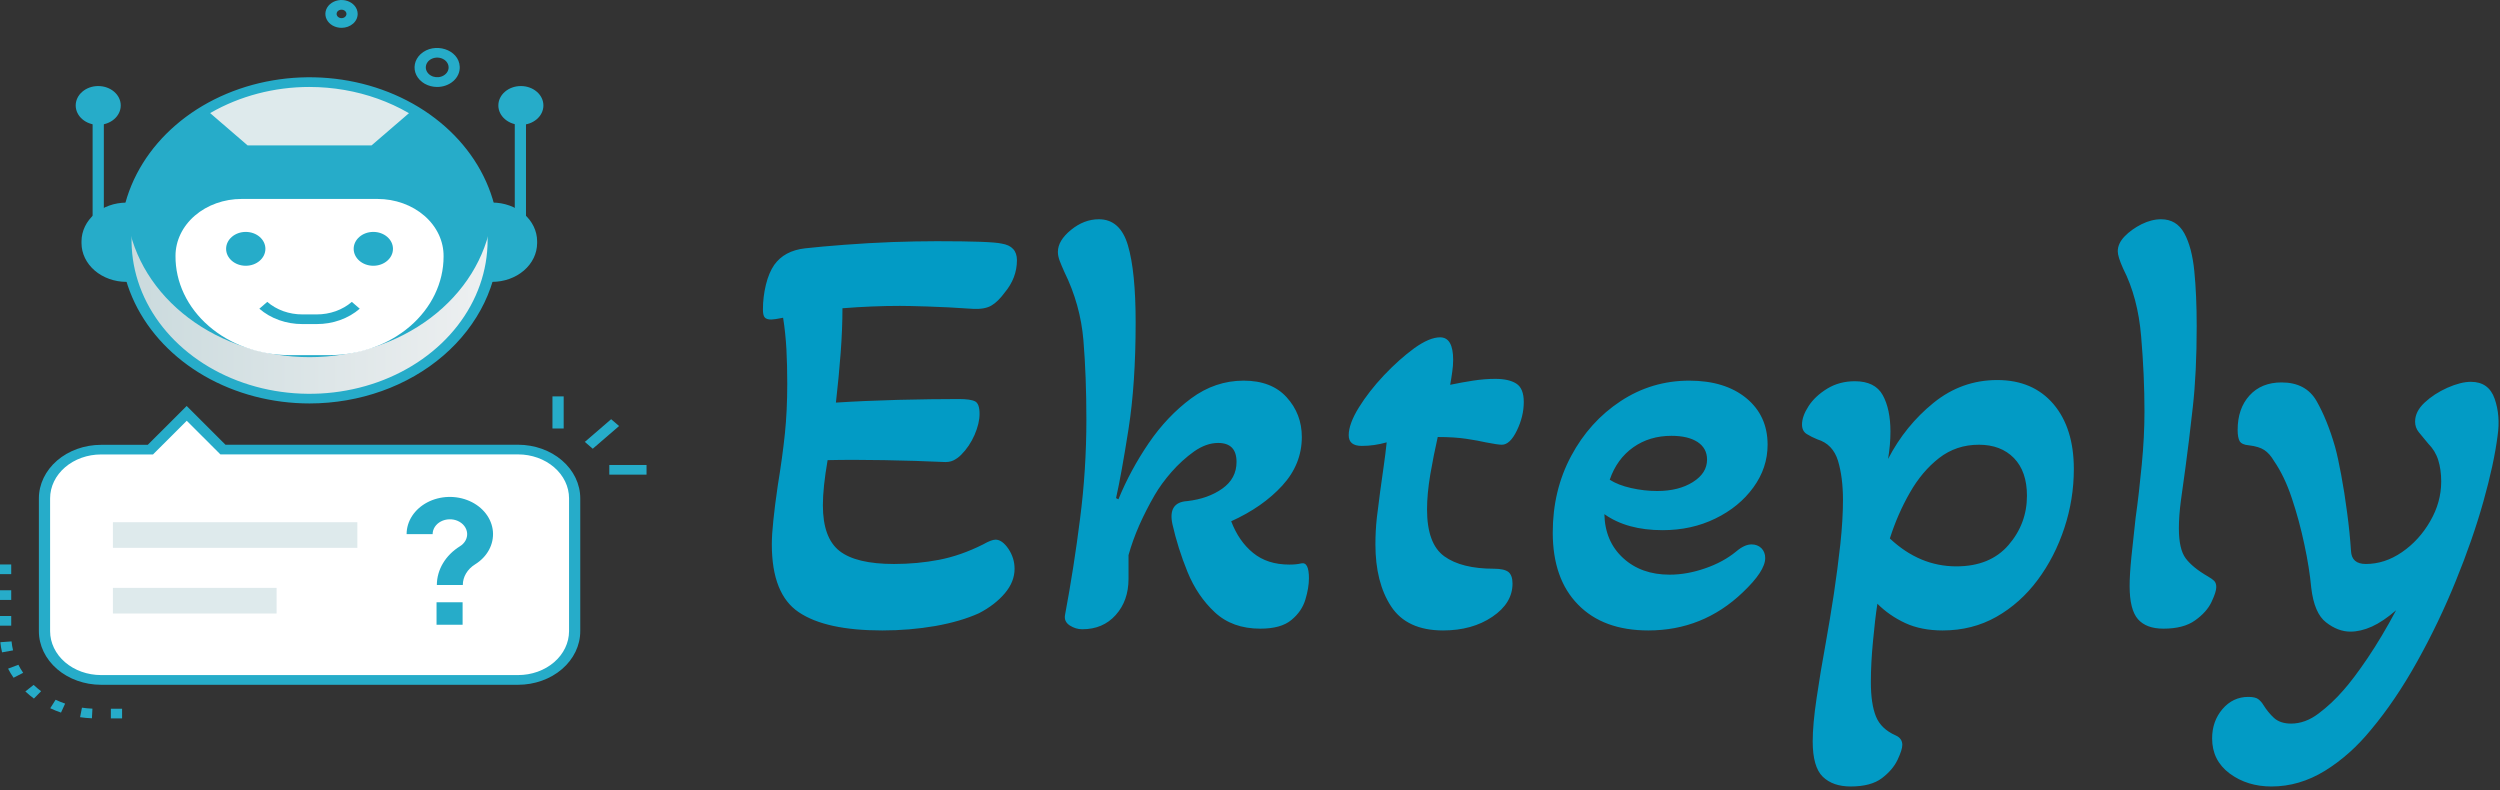 <svg width="174" height="55" viewBox="0 0 174 55" fill="none" xmlns="http://www.w3.org/2000/svg">
<rect x="0" y="0" width="174" height="55" fill="#333333" stroke="none"/>
<path d="M7.031 31.297H10.466L12.996 28.771L15.519 31.29H36.059C36.576 31.29 37.088 31.377 37.565 31.548C38.043 31.718 38.477 31.968 38.843 32.283C39.208 32.598 39.498 32.972 39.696 33.383C39.894 33.795 39.995 34.236 39.995 34.681V43.934C39.995 44.833 39.581 45.696 38.843 46.332C38.105 46.968 37.104 47.325 36.06 47.325H7.031C5.987 47.325 4.986 46.968 4.248 46.332C3.51 45.696 3.096 44.833 3.096 43.934V34.688C3.096 34.243 3.197 33.802 3.395 33.39C3.593 32.979 3.883 32.605 4.248 32.29C4.614 31.975 5.047 31.725 5.525 31.555C6.002 31.384 6.514 31.297 7.031 31.297Z" fill="white"/>
<path d="M36.06 47.661H7.031C5.885 47.66 4.785 47.267 3.974 46.568C3.164 45.869 2.707 44.922 2.706 43.934V34.688C2.707 33.7 3.164 32.752 3.974 32.053C4.785 31.355 5.885 30.961 7.031 30.96H10.284L12.992 28.256L15.692 30.953H36.06C37.207 30.954 38.306 31.347 39.117 32.046C39.929 32.745 40.385 33.693 40.386 34.681V43.934C40.385 44.922 39.929 45.87 39.117 46.569C38.306 47.267 37.207 47.66 36.06 47.661ZM7.031 31.63C6.092 31.63 5.191 31.953 4.526 32.525C3.861 33.098 3.488 33.874 3.487 34.684V43.93C3.488 44.74 3.861 45.517 4.526 46.09C5.191 46.662 6.092 46.984 7.031 46.985H36.06C36.999 46.985 37.9 46.663 38.565 46.091C39.229 45.519 39.604 44.743 39.606 43.934V34.681C39.605 33.871 39.231 33.095 38.566 32.522C37.902 31.949 37.001 31.627 36.061 31.626H15.34L12.998 29.285L10.646 31.633L7.031 31.63Z" fill="#26ACC9"/>
<path d="M32.212 40.714H30.405C30.406 40.188 30.552 39.671 30.831 39.203C31.11 38.735 31.513 38.331 32.007 38.023C32.175 37.921 32.31 37.782 32.399 37.622C32.487 37.461 32.526 37.284 32.512 37.106C32.497 36.929 32.431 36.758 32.317 36.609C32.204 36.461 32.048 36.34 31.865 36.258C31.682 36.176 31.478 36.137 31.272 36.143C31.066 36.149 30.865 36.2 30.688 36.293C30.512 36.385 30.366 36.515 30.265 36.67C30.164 36.825 30.111 36.999 30.111 37.177H28.3C28.3 36.733 28.432 36.296 28.684 35.909C28.937 35.522 29.3 35.197 29.74 34.965C30.179 34.734 30.681 34.604 31.196 34.587C31.71 34.571 32.222 34.669 32.68 34.871C33.139 35.074 33.529 35.375 33.814 35.745C34.099 36.115 34.268 36.542 34.307 36.984C34.345 37.427 34.251 37.871 34.033 38.274C33.815 38.676 33.481 39.023 33.062 39.282C32.799 39.446 32.585 39.661 32.437 39.91C32.289 40.159 32.212 40.434 32.212 40.714Z" fill="#26ACC9"/>
<path d="M32.197 41.918H30.383V43.482H32.197V41.918Z" fill="#26ACC9"/>
<path d="M24.872 36.346H7.859V38.131H24.872V36.346Z" fill="#DEEAEC"/>
<path d="M19.251 40.916H7.859V42.701H19.251V40.916Z" fill="#DEEAEC"/>
<path d="M42.536 29.177L40.704 30.756L41.256 31.232L43.088 29.652L42.536 29.177Z" fill="#26ACC9"/>
<path d="M39.232 27.589H38.451V29.823H39.232V27.589Z" fill="#26ACC9"/>
<path d="M44.999 32.363H42.408V33.035H44.999V32.363Z" fill="#26ACC9"/>
<path d="M8.497 50H7.717V49.327H8.497V50ZM6.398 49.993C6.122 49.983 5.847 49.957 5.574 49.917L5.704 49.254C5.945 49.289 6.189 49.312 6.433 49.322L6.398 49.993ZM4.246 49.596C3.989 49.509 3.739 49.408 3.497 49.294L3.87 48.703C4.084 48.804 4.306 48.894 4.533 48.971L4.246 49.596ZM2.361 48.62C2.151 48.465 1.952 48.3 1.765 48.124L2.34 47.669C2.503 47.824 2.677 47.971 2.861 48.108L2.361 48.62ZM0.943 47.171C0.801 46.968 0.674 46.756 0.563 46.538L1.279 46.268C1.376 46.461 1.488 46.648 1.613 46.828L0.943 47.171ZM0.143 45.404C0.087 45.171 0.047 44.935 0.023 44.698L0.804 44.642C0.825 44.852 0.86 45.06 0.909 45.266L0.143 45.404ZM0.781 43.548H0V42.875H0.781V43.548ZM0.781 41.754H0V41.082H0.781V41.754ZM0.781 39.961H0V39.288H0.781V39.961Z" fill="#26ACC9"/>
<path d="M7.227 6.941H6.446V16.73H7.227V6.941Z" fill="#26ACC9"/>
<path d="M36.609 6.941H35.828V16.73H36.609V6.941Z" fill="#26ACC9"/>
<path d="M6.836 8.691C7.702 8.691 8.404 8.086 8.404 7.34C8.404 6.594 7.702 5.989 6.836 5.989C5.97 5.989 5.269 6.594 5.269 7.34C5.269 8.086 5.97 8.691 6.836 8.691Z" fill="#26ACC9"/>
<path d="M36.253 8.691C37.119 8.691 37.821 8.086 37.821 7.34C37.821 6.594 37.119 5.989 36.253 5.989C35.387 5.989 34.685 6.594 34.685 7.34C34.685 8.086 35.387 8.691 36.253 8.691Z" fill="#26ACC9"/>
<path d="M10.383 19.618H8.795C7.968 19.616 7.175 19.332 6.59 18.828C6.005 18.324 5.675 17.64 5.673 16.928V16.793C5.675 16.08 6.005 15.397 6.59 14.892C7.175 14.388 7.968 14.104 8.795 14.102H10.383V19.618ZM8.795 14.769C8.175 14.771 7.58 14.984 7.141 15.363C6.703 15.741 6.455 16.253 6.453 16.787V16.928C6.456 17.462 6.703 17.974 7.142 18.352C7.58 18.73 8.175 18.944 8.795 18.945H9.603V14.771L8.795 14.769ZM34.255 19.618H32.667V14.098H34.255C35.083 14.098 35.878 14.382 36.464 14.886C37.051 15.391 37.381 16.075 37.384 16.788V16.928C37.381 17.641 37.05 18.325 36.464 18.829C35.877 19.334 35.083 19.617 34.255 19.618ZM33.447 18.945H34.255C34.876 18.945 35.472 18.732 35.912 18.354C36.352 17.976 36.601 17.463 36.603 16.928V16.793C36.601 16.258 36.352 15.745 35.912 15.366C35.472 14.988 34.876 14.776 34.255 14.775H33.447V18.945Z" fill="#26ACC9"/>
<path d="M9.99 19.282H8.792C8.068 19.282 7.373 19.034 6.861 18.592C6.348 18.151 6.061 17.552 6.061 16.927V16.793C6.061 16.169 6.348 15.57 6.861 15.128C7.373 14.687 8.068 14.439 8.792 14.439H9.99V19.282ZM34.252 19.282H33.054V14.434H34.252C34.612 14.433 34.968 14.494 35.3 14.612C35.632 14.73 35.934 14.903 36.188 15.122C36.443 15.34 36.645 15.6 36.782 15.886C36.92 16.172 36.991 16.479 36.991 16.788V16.927C36.989 17.552 36.7 18.151 36.187 18.593C35.673 19.034 34.978 19.282 34.252 19.282Z" fill="#26ACC9"/>
<path d="M34.325 16.73C34.326 18.909 33.576 21.038 32.172 22.85C30.768 24.662 28.772 26.074 26.436 26.907C24.101 27.741 21.531 27.96 19.052 27.535C16.573 27.11 14.295 26.061 12.508 24.52C10.72 22.98 9.503 21.017 9.009 18.881C8.516 16.744 8.769 14.529 9.736 12.516C10.704 10.504 12.342 8.783 14.444 7.573C16.546 6.363 19.017 5.717 21.544 5.717C23.223 5.716 24.885 6.001 26.435 6.555C27.986 7.108 29.395 7.919 30.582 8.942C31.769 9.965 32.71 11.179 33.352 12.515C33.995 13.852 34.325 15.284 34.325 16.73Z" fill="#26ACC9"/>
<path style="mix-blend-mode:multiply" d="M21.545 27.744C13.801 27.744 7.867 21.867 8.873 15.287C9.28 17.935 10.789 20.366 13.12 22.126C15.451 23.887 18.445 24.858 21.545 24.858C24.644 24.858 27.638 23.887 29.969 22.126C32.3 20.366 33.809 17.935 34.216 15.287C34.454 16.842 34.304 18.423 33.776 19.924C33.248 21.424 32.355 22.811 31.155 23.99C29.956 25.169 28.478 26.114 26.82 26.762C25.163 27.409 23.364 27.744 21.545 27.744Z" fill="url(#paint0_linear_297_798)"/>
<path d="M28.748 7.631L25.862 10.118H17.231L14.345 7.631C16.467 6.383 18.977 5.715 21.546 5.715C24.116 5.715 26.625 6.383 28.748 7.631Z" fill="#DEEAEC"/>
<path d="M21.545 28.08C18.94 28.08 16.393 27.414 14.227 26.167C12.062 24.919 10.374 23.146 9.377 21.072C8.38 18.998 8.12 16.715 8.628 14.514C9.137 12.312 10.392 10.289 12.234 8.702C14.076 7.114 16.423 6.034 18.978 5.596C21.533 5.158 24.181 5.383 26.588 6.242C28.994 7.102 31.051 8.557 32.498 10.424C33.945 12.29 34.717 14.485 34.717 16.73C34.713 19.74 33.324 22.625 30.854 24.753C28.385 26.881 25.037 28.077 21.545 28.08ZM21.545 6.052C19.094 6.052 16.699 6.678 14.661 7.852C12.624 9.025 11.036 10.693 10.098 12.645C9.161 14.596 8.916 16.743 9.394 18.814C9.872 20.886 11.052 22.788 12.785 24.281C14.518 25.775 16.726 26.792 19.129 27.204C21.533 27.616 24.024 27.404 26.288 26.596C28.552 25.788 30.487 24.419 31.849 22.663C33.21 20.907 33.937 18.842 33.937 16.73C33.932 13.899 32.626 11.185 30.302 9.183C27.979 7.182 24.83 6.056 21.545 6.053V6.052Z" fill="#26ACC9"/>
<path d="M26.276 13.847H16.814C15.594 13.847 14.425 14.265 13.562 15.008C12.7 15.751 12.215 16.759 12.215 17.81C12.208 18.715 12.409 19.612 12.806 20.45C13.203 21.288 13.789 22.05 14.529 22.692C15.269 23.334 16.149 23.844 17.119 24.191C18.089 24.539 19.129 24.718 20.179 24.718H22.911C25.022 24.718 27.047 23.995 28.541 22.708C30.034 21.421 30.873 19.676 30.873 17.856C30.88 17.331 30.767 16.811 30.539 16.325C30.311 15.839 29.974 15.397 29.546 15.024C29.118 14.651 28.609 14.355 28.048 14.153C27.486 13.951 26.884 13.847 26.276 13.847Z" fill="white"/>
<path d="M17.105 18.497C17.86 18.497 18.472 17.97 18.472 17.319C18.472 16.668 17.86 16.141 17.105 16.141C16.349 16.141 15.737 16.668 15.737 17.319C15.737 17.97 16.349 18.497 17.105 18.497Z" fill="#26ACC9"/>
<path d="M25.983 18.497C26.738 18.497 27.351 17.97 27.351 17.319C27.351 16.668 26.738 16.141 25.983 16.141C25.228 16.141 24.616 16.668 24.616 17.319C24.616 17.97 25.228 18.497 25.983 18.497Z" fill="#26ACC9"/>
<path d="M22.044 22.555H21.043C20.487 22.556 19.936 22.462 19.423 22.279C18.909 22.095 18.443 21.826 18.051 21.486L18.602 21.011C18.923 21.288 19.303 21.508 19.723 21.658C20.143 21.808 20.593 21.884 21.047 21.883H22.044C22.498 21.884 22.948 21.807 23.367 21.658C23.787 21.508 24.167 21.288 24.487 21.011L25.039 21.486C24.647 21.826 24.18 22.096 23.666 22.279C23.152 22.463 22.601 22.557 22.044 22.555ZM30.423 6.053C30.116 6.052 29.817 5.974 29.561 5.829C29.305 5.683 29.104 5.477 28.982 5.234C28.86 4.992 28.823 4.724 28.875 4.464C28.927 4.203 29.066 3.961 29.274 3.768C30.223 2.895 31.952 3.432 31.998 4.65C32.005 4.832 31.97 5.014 31.894 5.184C31.818 5.354 31.703 5.509 31.556 5.639C31.409 5.77 31.233 5.874 31.038 5.945C30.844 6.016 30.634 6.053 30.423 6.053ZM29.849 4.224C29.761 4.306 29.697 4.406 29.663 4.514C29.63 4.623 29.628 4.737 29.657 4.846C29.687 4.955 29.747 5.057 29.833 5.141C29.919 5.225 30.027 5.29 30.149 5.33C30.271 5.37 30.402 5.383 30.531 5.369C30.66 5.355 30.783 5.313 30.889 5.248C30.995 5.183 31.081 5.097 31.14 4.996C31.198 4.896 31.227 4.785 31.223 4.673C31.218 4.537 31.167 4.406 31.076 4.296C30.985 4.185 30.857 4.101 30.71 4.053C30.563 4.005 30.403 3.995 30.25 4.026C30.096 4.057 29.957 4.126 29.849 4.224ZM23.771 1.937C23.55 1.937 23.334 1.881 23.15 1.777C22.966 1.672 22.822 1.522 22.735 1.347C22.649 1.172 22.625 0.979 22.665 0.792C22.705 0.605 22.808 0.432 22.962 0.296C23.115 0.159 23.312 0.064 23.527 0.023C23.743 -0.018 23.968 -0.004 24.174 0.065C24.38 0.133 24.558 0.252 24.686 0.407C24.814 0.562 24.886 0.746 24.893 0.936C24.898 1.066 24.873 1.195 24.819 1.317C24.765 1.438 24.683 1.548 24.578 1.642C24.473 1.735 24.348 1.809 24.209 1.86C24.07 1.911 23.921 1.937 23.771 1.937ZM23.52 0.766C23.481 0.801 23.453 0.844 23.439 0.891C23.424 0.938 23.424 0.988 23.436 1.035C23.449 1.082 23.476 1.126 23.513 1.163C23.55 1.199 23.597 1.227 23.65 1.245C23.703 1.262 23.759 1.267 23.815 1.261C23.871 1.255 23.925 1.237 23.971 1.208C24.016 1.18 24.053 1.142 24.078 1.099C24.104 1.055 24.116 1.007 24.114 0.959C24.111 0.9 24.089 0.844 24.049 0.796C24.009 0.749 23.954 0.713 23.891 0.692C23.828 0.672 23.759 0.668 23.692 0.681C23.626 0.694 23.566 0.723 23.52 0.766Z" fill="#26ACC9"/>
<g clip-path="url(#clip0_297_798)">
<g clip-path="url(#clip1_297_798)">
<g clip-path="url(#clip2_297_798)">
<g clip-path="url(#clip3_297_798)">
<g clip-path="url(#clip4_297_798)">
<g clip-path="url(#clip5_297_798)">
<g clip-path="url(#clip6_297_798)">
<g clip-path="url(#clip7_297_798)">
<path d="M61.402 43.879C58.786 43.879 56.853 43.457 55.603 42.615C54.347 41.778 53.719 40.203 53.719 37.891C53.719 37.423 53.755 36.858 53.827 36.197C53.893 35.537 53.995 34.738 54.132 33.802C54.353 32.453 54.518 31.247 54.628 30.185C54.738 29.128 54.793 27.966 54.793 26.699C54.793 25.873 54.774 25.075 54.735 24.304C54.691 23.533 54.614 22.804 54.504 22.115C54.091 22.198 53.816 22.239 53.678 22.239C53.458 22.239 53.306 22.19 53.224 22.091C53.141 21.997 53.1 21.813 53.1 21.537C53.1 20.959 53.169 20.387 53.306 19.819C53.444 19.258 53.637 18.798 53.884 18.44C54.353 17.779 55.069 17.394 56.032 17.284C56.776 17.201 57.693 17.119 58.783 17.036C59.868 16.953 60.984 16.89 62.129 16.846C63.27 16.808 64.294 16.788 65.203 16.788C67.736 16.788 69.237 16.843 69.705 16.953C70.421 17.064 70.779 17.449 70.779 18.11C70.779 18.936 70.49 19.693 69.912 20.381C69.609 20.794 69.306 21.088 69.003 21.265C68.7 21.446 68.273 21.523 67.722 21.496C66.511 21.413 65.451 21.358 64.542 21.331C63.633 21.303 63 21.29 62.642 21.29C62.008 21.29 61.356 21.303 60.684 21.331C60.006 21.358 59.323 21.4 58.635 21.455C58.635 22.418 58.593 23.451 58.511 24.552C58.428 25.653 58.318 26.809 58.18 28.021C59.447 27.938 60.879 27.875 62.476 27.831C64.074 27.792 65.492 27.773 66.731 27.773C67.282 27.773 67.662 27.828 67.871 27.938C68.075 28.048 68.177 28.337 68.177 28.805C68.177 29.246 68.061 29.733 67.83 30.267C67.593 30.807 67.282 31.269 66.896 31.655C66.731 31.82 66.552 31.949 66.359 32.043C66.166 32.142 65.905 32.178 65.574 32.15C64.39 32.095 63.049 32.054 61.551 32.026C60.047 31.999 58.731 31.999 57.602 32.026C57.492 32.66 57.409 33.238 57.354 33.761C57.299 34.284 57.272 34.752 57.272 35.165C57.272 36.679 57.657 37.739 58.428 38.345C59.199 38.95 60.466 39.253 62.228 39.253C63.303 39.253 64.343 39.157 65.351 38.964C66.354 38.772 67.378 38.414 68.425 37.891C68.81 37.67 69.099 37.56 69.292 37.56C69.595 37.56 69.892 37.772 70.184 38.196C70.471 38.626 70.614 39.088 70.614 39.584C70.614 40.189 70.388 40.759 69.936 41.293C69.479 41.833 68.879 42.295 68.135 42.681C67.282 43.066 66.263 43.364 65.079 43.573C63.895 43.777 62.669 43.879 61.402 43.879ZM75.323 43.796C75.02 43.796 74.731 43.708 74.456 43.532C74.18 43.35 74.07 43.108 74.125 42.805C74.538 40.602 74.888 38.364 75.174 36.09C75.466 33.822 75.612 31.531 75.612 29.218C75.612 27.181 75.543 25.337 75.406 23.685C75.268 22.033 74.827 20.45 74.084 18.936C73.946 18.633 73.836 18.371 73.753 18.151C73.671 17.931 73.629 17.724 73.629 17.532C73.629 17.009 73.932 16.499 74.538 16.004C75.144 15.508 75.791 15.26 76.48 15.26C77.471 15.26 78.146 15.866 78.504 17.077C78.862 18.289 79.041 20.078 79.041 22.446C79.041 25.282 78.875 27.754 78.545 29.863C78.214 31.966 77.925 33.568 77.677 34.669L77.843 34.752C78.393 33.403 79.096 32.101 79.949 30.846C80.803 29.596 81.786 28.558 82.899 27.732C84.017 26.906 85.237 26.493 86.558 26.493C87.853 26.493 88.85 26.878 89.549 27.649C90.254 28.42 90.607 29.342 90.607 30.416C90.607 31.682 90.152 32.811 89.243 33.802C88.335 34.793 87.15 35.619 85.691 36.28C86.049 37.216 86.558 37.951 87.219 38.485C87.88 39.025 88.72 39.295 89.739 39.295C90.07 39.295 90.345 39.267 90.565 39.212C90.923 39.13 91.102 39.474 91.102 40.245C91.102 40.685 91.02 41.181 90.854 41.731C90.689 42.282 90.364 42.755 89.88 43.152C89.4 43.554 88.679 43.755 87.715 43.755C86.421 43.755 85.366 43.375 84.551 42.615C83.741 41.861 83.108 40.925 82.651 39.807C82.199 38.694 81.85 37.588 81.602 36.486C81.381 35.468 81.725 34.931 82.634 34.876C83.598 34.766 84.41 34.477 85.071 34.009C85.732 33.541 86.063 32.921 86.063 32.15C86.063 31.269 85.636 30.829 84.782 30.829C84.231 30.829 83.672 31.027 83.105 31.424C82.543 31.826 82.02 32.302 81.535 32.852C81.056 33.403 80.665 33.94 80.362 34.463C79.949 35.179 79.591 35.881 79.288 36.569C78.986 37.257 78.738 37.946 78.545 38.634V40.286C78.545 41.304 78.248 42.144 77.653 42.805C77.063 43.466 76.287 43.796 75.323 43.796ZM100.438 43.879C98.758 43.879 97.552 43.32 96.819 42.202C96.092 41.09 95.729 39.653 95.729 37.891C95.729 37.257 95.762 36.638 95.828 36.032C95.899 35.427 95.977 34.821 96.059 34.215C96.142 33.61 96.224 33.018 96.307 32.44C96.39 31.861 96.458 31.311 96.513 30.788C95.935 30.953 95.357 31.035 94.779 31.035C94.173 31.035 93.87 30.788 93.87 30.292C93.87 29.769 94.104 29.128 94.572 28.368C95.04 27.613 95.624 26.864 96.323 26.121C97.028 25.378 97.731 24.75 98.43 24.238C99.135 23.732 99.736 23.478 100.231 23.478C100.837 23.478 101.14 24.001 101.14 25.047C101.14 25.323 101.118 25.604 101.074 25.89C101.035 26.182 100.988 26.479 100.933 26.782C101.457 26.672 101.985 26.575 102.52 26.493C103.059 26.41 103.577 26.369 104.073 26.369C104.706 26.369 105.194 26.479 105.535 26.699C105.882 26.92 106.055 27.346 106.055 27.98C106.055 28.64 105.896 29.301 105.576 29.962C105.257 30.622 104.907 30.953 104.527 30.953C104.445 30.953 104.307 30.939 104.114 30.912C103.921 30.884 103.687 30.843 103.412 30.788C103.054 30.705 102.599 30.622 102.049 30.54C101.498 30.457 100.837 30.416 100.066 30.416C99.873 31.269 99.7 32.142 99.546 33.034C99.397 33.932 99.322 34.738 99.322 35.454C99.322 37.051 99.722 38.138 100.52 38.717C101.319 39.295 102.476 39.584 103.99 39.584C104.453 39.584 104.783 39.658 104.982 39.807C105.174 39.961 105.271 40.231 105.271 40.616C105.271 41.525 104.803 42.295 103.866 42.929C102.93 43.562 101.787 43.879 100.438 43.879ZM114.722 43.879C112.629 43.879 110.999 43.278 109.831 42.078C108.658 40.883 108.071 39.212 108.071 37.065C108.071 35.11 108.498 33.334 109.352 31.738C110.205 30.141 111.357 28.866 112.805 27.913C114.248 26.966 115.837 26.493 117.572 26.493C119.224 26.493 120.546 26.898 121.537 27.707C122.529 28.522 123.025 29.604 123.025 30.953C123.025 32.026 122.694 33.018 122.033 33.926C121.372 34.835 120.491 35.556 119.389 36.09C118.288 36.63 117.063 36.9 115.713 36.9C114.061 36.9 112.711 36.528 111.665 35.785C111.693 37.051 112.128 38.069 112.97 38.84C113.807 39.611 114.887 39.997 116.209 39.997C117.007 39.997 117.828 39.851 118.671 39.559C119.508 39.273 120.229 38.882 120.835 38.386C121.221 38.056 121.579 37.891 121.909 37.891C122.185 37.891 122.413 37.979 122.595 38.155C122.771 38.337 122.859 38.565 122.859 38.84C122.859 39.446 122.336 40.245 121.29 41.236C119.445 42.998 117.255 43.879 114.722 43.879ZM115.341 34.174C116.333 34.174 117.159 33.968 117.82 33.554C118.481 33.142 118.811 32.618 118.811 31.985C118.811 31.462 118.591 31.055 118.15 30.763C117.71 30.477 117.104 30.333 116.333 30.333C115.314 30.333 114.427 30.6 113.673 31.134C112.913 31.674 112.367 32.426 112.037 33.389C112.422 33.637 112.918 33.83 113.524 33.968C114.13 34.105 114.736 34.174 115.341 34.174ZM128.808 54.739C127.981 54.739 127.334 54.514 126.866 54.062C126.398 53.605 126.164 52.785 126.164 51.601C126.164 50.803 126.255 49.798 126.436 48.586C126.613 47.375 126.825 46.095 127.073 44.746C127.265 43.672 127.453 42.543 127.634 41.359C127.811 40.176 127.962 39.011 128.089 37.866C128.21 36.726 128.271 35.702 128.271 34.793C128.271 33.747 128.155 32.839 127.924 32.068C127.687 31.297 127.21 30.801 126.494 30.581C126.219 30.471 125.971 30.347 125.751 30.209C125.53 30.072 125.42 29.852 125.42 29.549C125.42 29.163 125.572 28.737 125.875 28.269C126.178 27.8 126.613 27.393 127.18 27.046C127.742 26.705 128.381 26.534 129.097 26.534C130.033 26.534 130.68 26.856 131.038 27.5C131.396 28.15 131.575 28.998 131.575 30.044C131.575 30.347 131.561 30.655 131.534 30.969C131.506 31.289 131.465 31.614 131.41 31.944C132.208 30.402 133.263 29.1 134.574 28.037C135.879 26.98 137.358 26.451 139.01 26.451C140.663 26.451 141.965 27.008 142.918 28.12C143.865 29.238 144.339 30.746 144.339 32.646C144.339 34.05 144.119 35.418 143.678 36.751C143.238 38.089 142.618 39.295 141.819 40.368C141.021 41.442 140.065 42.295 138.953 42.929C137.835 43.562 136.587 43.879 135.21 43.879C134.219 43.879 133.351 43.708 132.608 43.367C131.864 43.02 131.217 42.571 130.666 42.02C130.556 42.736 130.454 43.603 130.361 44.622C130.262 45.641 130.212 46.59 130.212 47.471C130.212 48.49 130.33 49.288 130.567 49.867C130.799 50.445 131.258 50.885 131.947 51.188C132.25 51.326 132.401 51.546 132.401 51.849C132.401 52.069 132.291 52.413 132.071 52.881C131.85 53.349 131.487 53.776 130.98 54.161C130.468 54.547 129.744 54.739 128.808 54.739ZM136.16 39.419C137.73 39.419 138.942 38.923 139.795 37.932C140.649 36.941 141.076 35.798 141.076 34.504C141.076 33.376 140.773 32.5 140.167 31.878C139.561 31.261 138.749 30.953 137.73 30.953C136.683 30.953 135.761 31.261 134.962 31.878C134.164 32.5 133.484 33.307 132.922 34.298C132.354 35.289 131.892 36.349 131.534 37.478C132.911 38.772 134.453 39.419 136.16 39.419ZM150.576 43.755C149.778 43.755 149.186 43.534 148.8 43.094C148.415 42.653 148.222 41.883 148.222 40.781C148.222 40.258 148.263 39.584 148.346 38.758C148.428 37.932 148.525 37.037 148.635 36.074C148.8 34.89 148.943 33.651 149.065 32.357C149.191 31.063 149.255 29.824 149.255 28.64C149.255 26.961 149.178 25.218 149.023 23.412C148.875 21.612 148.456 20.037 147.768 18.688C147.52 18.137 147.396 17.738 147.396 17.49C147.396 17.132 147.553 16.788 147.867 16.458C148.186 16.128 148.58 15.844 149.048 15.607C149.516 15.376 149.971 15.26 150.411 15.26C151.127 15.26 151.664 15.582 152.022 16.227C152.38 16.876 152.614 17.757 152.724 18.869C152.835 19.987 152.89 21.262 152.89 22.694C152.89 24.869 152.799 26.754 152.617 28.351C152.441 29.948 152.27 31.352 152.105 32.563C151.995 33.362 151.89 34.119 151.791 34.835C151.697 35.55 151.65 36.197 151.65 36.776C151.65 37.739 151.807 38.433 152.121 38.857C152.441 39.286 152.958 39.708 153.674 40.121C153.867 40.231 154.01 40.333 154.104 40.426C154.203 40.525 154.253 40.671 154.253 40.864C154.253 41.084 154.143 41.428 153.922 41.896C153.702 42.364 153.322 42.791 152.782 43.176C152.248 43.562 151.513 43.755 150.576 43.755ZM158.094 54.739C156.965 54.739 155.993 54.437 155.178 53.831C154.368 53.225 153.964 52.413 153.964 51.395C153.964 50.596 154.203 49.916 154.682 49.354C155.167 48.787 155.767 48.504 156.483 48.504C156.814 48.504 157.048 48.559 157.186 48.669C157.323 48.779 157.433 48.903 157.516 49.041C157.736 49.398 157.99 49.71 158.276 49.974C158.568 50.233 158.962 50.362 159.458 50.362C160.118 50.362 160.757 50.128 161.374 49.66C161.997 49.192 162.569 48.655 163.093 48.05C163.561 47.526 164.125 46.778 164.786 45.803C165.447 44.823 166.108 43.713 166.769 42.474C166.163 42.998 165.599 43.377 165.075 43.614C164.552 43.846 164.056 43.961 163.588 43.961C163.01 43.961 162.445 43.746 161.895 43.317C161.344 42.893 161 42.089 160.862 40.905C160.779 39.997 160.62 38.992 160.383 37.891C160.151 36.789 159.862 35.721 159.515 34.686C159.174 33.656 158.755 32.784 158.26 32.068C158.067 31.738 157.847 31.49 157.599 31.325C157.351 31.159 156.993 31.049 156.525 30.994C156.194 30.967 155.979 30.87 155.88 30.705C155.787 30.54 155.74 30.278 155.74 29.92C155.74 28.929 156.015 28.131 156.566 27.525C157.117 26.92 157.86 26.617 158.797 26.617C159.926 26.617 160.738 27.049 161.234 27.913C161.729 28.783 162.156 29.838 162.514 31.077C162.652 31.572 162.795 32.225 162.944 33.034C163.098 33.849 163.236 34.724 163.357 35.661C163.484 36.597 163.574 37.491 163.63 38.345C163.657 38.95 164.001 39.253 164.662 39.253C165.543 39.253 166.383 38.978 167.182 38.427C167.981 37.877 168.633 37.161 169.14 36.28C169.652 35.399 169.908 34.477 169.908 33.513C169.908 32.963 169.839 32.467 169.702 32.026C169.564 31.586 169.33 31.201 168.999 30.87C168.724 30.54 168.504 30.273 168.339 30.069C168.173 29.86 168.091 29.618 168.091 29.342C168.091 28.874 168.311 28.434 168.752 28.021C169.192 27.608 169.721 27.264 170.338 26.988C170.96 26.713 171.505 26.575 171.974 26.575C172.8 26.575 173.351 26.966 173.626 27.748C173.901 28.536 173.97 29.397 173.832 30.333C173.667 31.627 173.337 33.155 172.841 34.917C172.345 36.679 171.704 38.524 170.916 40.451C170.134 42.378 169.239 44.245 168.231 46.051C167.229 47.851 166.163 49.426 165.034 50.775C164.07 51.959 162.996 52.917 161.812 53.649C160.628 54.376 159.389 54.739 158.094 54.739Z" fill="#029BC5"/>
</g>
</g>
</g>
</g>
</g>
</g>
</g>
</g>
<defs>
<linearGradient id="paint0_linear_297_798" x1="8.762" y1="21.516" x2="34.328" y2="21.516" gradientUnits="userSpaceOnUse">
<stop stop-color="#CADADD"/>
<stop offset="1" stop-color="#EEF0F1"/>
</linearGradient>
<clipPath id="clip0_297_798">
<rect width="121" height="40" fill="white" transform="translate(53 15)"/>
</clipPath>
<clipPath id="clip1_297_798">
<rect width="120.802" height="39.707" fill="white" transform="translate(53.1 15.146)"/>
</clipPath>
<clipPath id="clip2_297_798">
<rect width="120.802" height="39.707" fill="white" transform="translate(53.1 15.146)"/>
</clipPath>
<clipPath id="clip3_297_798">
<rect width="120.802" height="39.707" fill="white" transform="translate(53.1 15.146)"/>
</clipPath>
<clipPath id="clip4_297_798">
<rect width="120.802" height="39.707" fill="white" transform="translate(53.1 15.146)"/>
</clipPath>
<clipPath id="clip5_297_798">
<rect width="120.802" height="39.707" fill="white" transform="translate(53.1 15.146)"/>
</clipPath>
<clipPath id="clip6_297_798">
<rect width="120.802" height="39.707" fill="white" transform="translate(53.1 15.146)"/>
</clipPath>
<clipPath id="clip7_297_798">
<rect width="120.802" height="39.707" fill="white" transform="translate(53.1 15.146)"/>
</clipPath>
</defs>
</svg>
